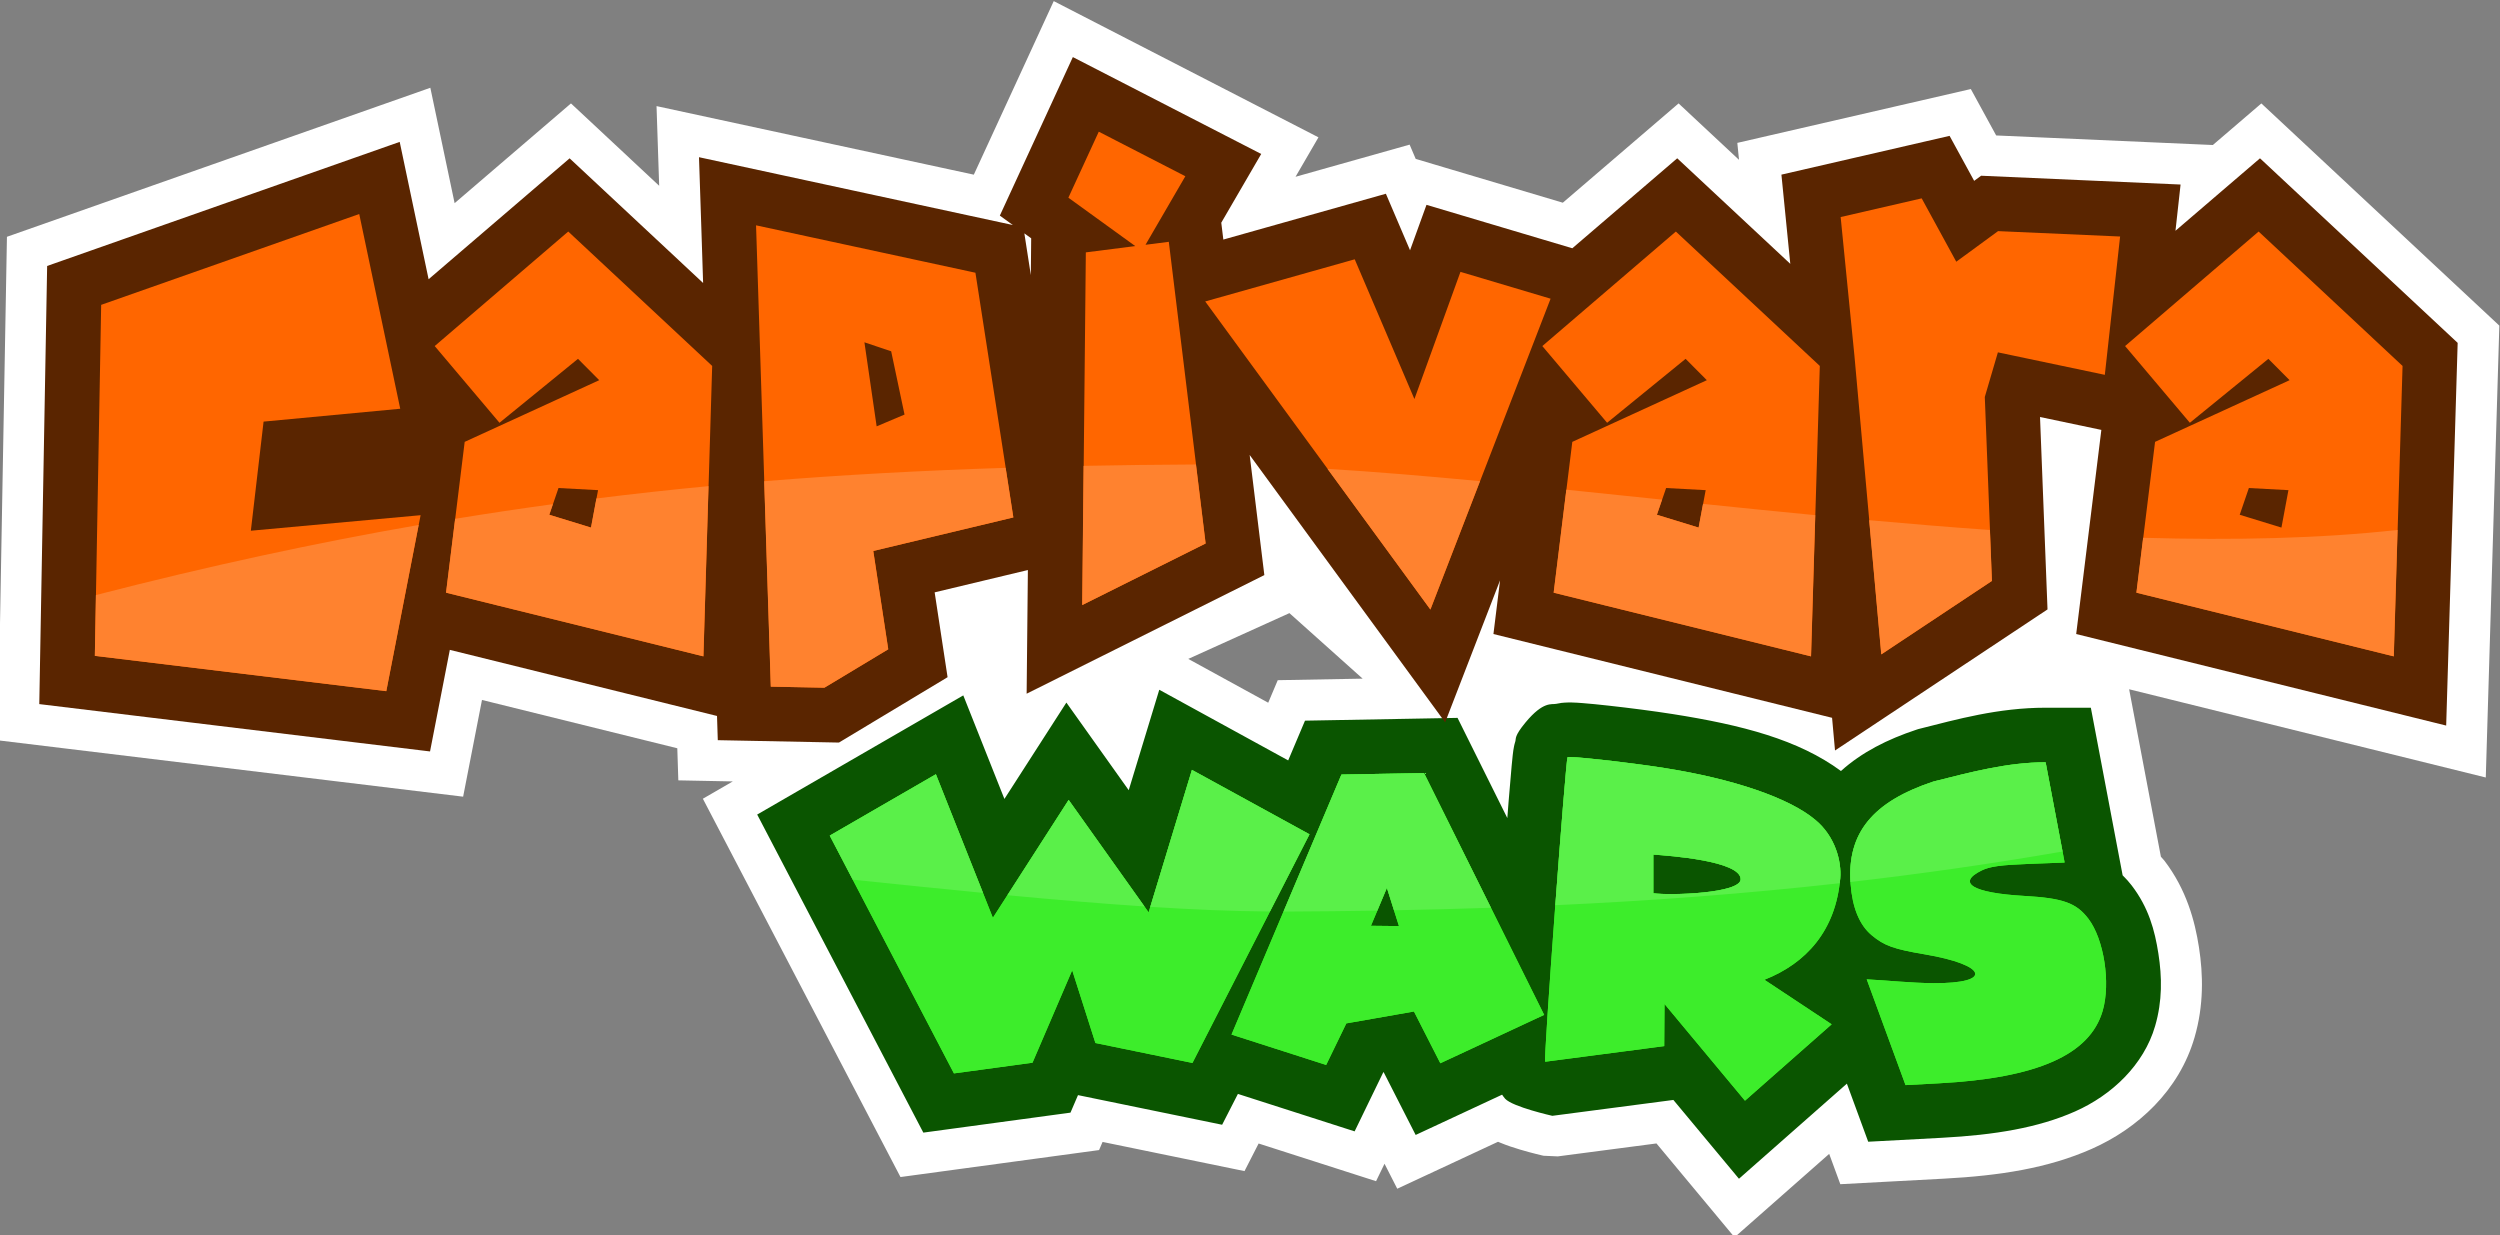 <svg version="1.1" viewBox="0 0 383.85 189.69" xmlns="http://www.w3.org/2000/svg">
 <rect x="0" y="0" width="383.85" height="189.69" fill="#808080" stroke="none"/>
 <g transform="matrix(.419 0 0 .419 588.25 -299.75)">
  <g shape-rendering="auto">
   <path d="m-1017.8 715.8-6.553 14.236-22.68 49.246-0.055 0.117-116.27-25.125 0.967 29.195-32.32-30.18-23.775 20.379-2.383 2.043-16.48 14.133-8.898-42.287-155.15 54.609-3.311 184.51 170.48 20.656 6.908-35.445 71.572 17.707 0.377 11.756 19.957 0.393-10.965 6.34 15.525 29.721 56.889 108.91 72.772-9.883 1.281-2.984 52.012 10.691 5.176-10.113 43.031 13.811 3.1-6.391 4.666 9.154 36.928-17.209c0.244 0.092 0.517 0.217 0.762 0.318 2.531 1.052 4.982 1.846 7.271 2.531s4.385 1.235 5.947 1.627c0.781 0.196 1.426 0.351 1.891 0.461 0.232 0.055 0.42 0.1 0.557 0.131 0.068 0.016 0.122 0.027 0.168 0.037 0.021 0 0.04 0.01 0.062 0.014l5.238 0.238 36.164-4.744 28.611 34.387 34.682-30.564 4.078 11.111 38.047-2.035c20.327-1.087 38.07-3.822 54.08-10.908 16.88-7.472 32.015-21.356 37.678-40.836 3.435-11.816 3.162-23.107 1.617-33.043-1.502-9.662-4.558-21.101-12.646-31.705-0.395-0.517-0.885-0.963-1.301-1.463l-11.641-61.377 130.69 32.332 4.969-165.58-87.205-81.426-17.775 15.236-79.4-3.502-9.289-17.01-25.861 5.965-59.705 13.768 0.617 6.209-22.143-20.676-23.773 20.396-2.377 2.037-16.271 13.955-53.908-16.055-2.232-5.227-29.602 8.342-2.961 0.834-9.242 2.606 8.402-14.457zm113.19 248.28-31.105 0.566-3.492 8.258-29.297-16.055 37.065-16.779z" color="#000000" color-rendering="auto" dominant-baseline="auto" fill="#fff" image-rendering="auto" solid-color="#000000" style="font-feature-settings:normal;font-variant-alternates:normal;font-variant-caps:normal;font-variant-ligatures:normal;font-variant-numeric:normal;font-variant-position:normal;isolation:auto;mix-blend-mode:normal;shape-padding:0;text-decoration-color:#000000;text-decoration-line:none;text-decoration-style:solid;text-indent:0;text-orientation:mixed;text-transform:none;white-space:normal"/>
   <path d="m-979.13 968.15-11.195 36.807-22.844-32.109-22.709 35.314-15.072-37.949-75.522 43.666 8.871 16.982 52.012 99.574 53.92-7.322 2.756-6.42 52.816 10.857 5.783-11.299 42.766 13.725 10.504-21.65 0.146-0.025 11.717 22.988 31.674-14.76c0.396 0.513 0.563 0.893 1.109 1.484 2.773 3.002 17.298 6.264 17.301 6.264l44.359-5.818 24.027 28.877 39.551-34.855 7.812 21.289 26.982-1.443c19.417-1.038 35.288-3.662 48.809-9.646 13.52-5.985 25.217-17.103 29.346-31.307 2.685-9.237 2.533-17.971 1.199-26.551-1.334-8.58-3.577-16.821-9.75-24.914-0.951-1.247-2.083-2.518-3.352-3.762l-11.65-61.42h-16.562c-17.438 0-32.644 4.298-46.004 7.662l-0.713 0.18-0.699 0.232c-10.547 3.498-19.959 8.232-27.594 15.117-15.549-11.469-36.17-16.845-61.633-20.861-7.118-1.123-15.995-2.259-23.424-3.082-3.715-0.411-7.02-0.741-9.719-0.949-1.349-0.104-2.495-0.182-3.836-0.213-0.671-0.015-1.32-0.042-2.641 0.051-0.661 0.046-1.438 0.077-3.096 0.439-1.658 0.362-4.648-1.105-11.219 6.799h2e-3c-4.229 5.086-3.449 5.955-3.748 6.922-0.299 0.967-0.392 1.437-0.475 1.826-0.165 0.779-0.213 1.132-0.264 1.473-0.102 0.681-0.154 1.155-0.217 1.709-0.125 1.109-0.254 2.413-0.404 4.035-0.3 3.244-0.677 7.678-1.109 12.969-0.138 1.684-0.325 4.284-0.473 6.125l-18.244-36.713-55.896 1.02-6.16 14.568zm252.93 32.086 0.189 0.156c-0.034-0.028-0.072-0.05-0.105-0.078-0.031-0.025-0.053-0.053-0.084-0.078z" color="#000000" color-rendering="auto" dominant-baseline="auto" fill="#0a5500" image-rendering="auto" solid-color="#000000" style="font-feature-settings:normal;font-variant-alternates:normal;font-variant-caps:normal;font-variant-ligatures:normal;font-variant-numeric:normal;font-variant-position:normal;isolation:auto;mix-blend-mode:normal;shape-padding:0;text-decoration-color:#000000;text-decoration-line:none;text-decoration-style:solid;text-indent:0;text-orientation:mixed;text-transform:none;white-space:normal"/>
   <path d="m-1010.8 736.31-8.738 18.982-1.527 3.32-16.49 35.793 4.768 3.449-115.01-24.854 0.85 25.627 0.146 4.475 0.514 15.99-48.92-45.678-13.586 11.645-2.381 2.041-35.707 30.619-10.592-50.332-129.19 45.471-2.881 160.55 143.19 17.35 7.254-37.223 97.906 24.221 0.285 8.873 44.396 0.873 39.809-23.957-4.736-31.086 34.162-8.178-0.455 45.318 87.107-43.463-5.381-44.018 71.639 97.988 20.119-52.055-2.426 19.68 124.09 30.699 1.08 11.982 77.869-51.703-2.746-70.506 22.473 4.727-9.219 74.801 135.58 33.541 4.207-140.23-72.436-67.635-13.586 11.645-2.381 2.041-15.006 12.869 1.871-16.945-73.09-3.225-2.557 1.873-9.002-16.484-14.777 3.408-46.844 10.803 2.045 20.576 1.205 12.117-41.432-38.684-13.586 11.656-2.377 2.037-22.479 19.277-53.436-15.912-6.029 16.652-8.85-20.719-19.875 5.602-39.691 11.189-0.756-6.182 14.635-25.184zm-17.77 64.598 2.502 1.812-0.076 8.014-0.055 5.453z" color="#000000" color-rendering="auto" dominant-baseline="auto" fill="#5a2500" image-rendering="auto" solid-color="#000000" style="font-feature-settings:normal;font-variant-alternates:normal;font-variant-caps:normal;font-variant-ligatures:normal;font-variant-numeric:normal;font-variant-position:normal;isolation:auto;mix-blend-mode:normal;shape-padding:0;text-decoration-color:#000000;text-decoration-line:none;text-decoration-style:solid;text-indent:0;text-orientation:mixed;text-transform:none;white-space:normal"/>
  </g>
  <g fill="#f60" shape-rendering="auto">
   <path d="m-1001.3 763.65-1.529 3.322-9.611 20.863 24.504 17.732-18.109 2.307-0.029 3.051-1.266 126.18 45.215-22.561-13.512-110.54-8.535 1.088 14.596-25.115zm301.55 24.43-29.695 6.848 0.305 3.064 4.731 47.613 9.873 109.58 40.541-26.918-2.627-67.404 4.801-16.352 39.182 8.24 5.598-50.69-44.723-1.973-15.307 11.209zm-427.14 9.881 0.148 4.484 5.279 164.56 19.645 0.387 23.391-14.076-5.491-36.028 51.332-12.287-13.914-89.668zm-68.818 2.279-2.379 2.039-46.557 39.924 23.74 28.113 28.764-23.43 7.783 7.824-49.301 22.602-6.811 55.264 94.31 23.332 3.193-106.42zm405.88 0-2.377 2.039-46.557 39.924 23.738 28.113 28.764-23.43 7.783 7.824-49.301 22.602-6.811 55.264 94.312 23.332 3.193-106.42zm213.55 0-2.379 2.039-46.557 39.924 23.738 28.113 28.766-23.43 7.783 7.824-49.301 22.602-6.811 55.264 94.311 23.332 3.193-106.42zm-331.23 10.174-2.959 0.834-51.826 14.611 82.535 112.89 44.023-113.9-33.025-9.834-16.877 46.604zm-179.67 30.414 9.807 3.295 4.893 23.186-10.217 4.32zm-112.1 53.398 14.494 0.785-2.561 13.715-15.291-4.699zm405.88 0 14.496 0.785-2.562 13.715-15.291-4.699zm213.55 0 14.494 0.785-2.562 13.713-15.289-4.697z" color="#000000" color-rendering="auto" dominant-baseline="auto" image-rendering="auto" solid-color="#000000" style="font-feature-settings:normal;font-variant-alternates:normal;font-variant-caps:normal;font-variant-ligatures:normal;font-variant-numeric:normal;font-variant-position:normal;isolation:auto;mix-blend-mode:normal;shape-padding:0;text-decoration-color:#000000;text-decoration-line:none;text-decoration-style:solid;text-indent:0;text-orientation:mixed;text-transform:none;white-space:normal"/>
   <path d="m-1272.3 793.82-5.317 1.872-89.249 31.413-2.309 128.62 106.8 12.939 12.566-64.481-62.208 5.69 4.666-39.982 50.072-4.713z" color="#000000" color-rendering="auto" dominant-baseline="auto" image-rendering="auto" solid-color="#000000" style="font-feature-settings:normal;font-variant-alternates:normal;font-variant-caps:normal;font-variant-ligatures:normal;font-variant-numeric:normal;font-variant-position:normal;isolation:auto;mix-blend-mode:normal;shape-padding:0;text-decoration-color:#000000;text-decoration-line:none;text-decoration-style:solid;text-indent:0;text-orientation:mixed;text-transform:none;white-space:normal"/>
  </g>
  <path d="m-793.99 1083.3-0.1 15.436-43.616 5.721c-0.775 0.102 7.527-110.78 8.177-111.56 0.474-0.57 22.19 1.835 35.437 3.925 25.378 4.003 45.738 10.978 55.251 18.927 7.507 6.119 9.767 15.457 9.247 21.487-1.657 19.225-12.516 31.184-27.793 37.184l24.643 16.326-31.759 27.99zm27.898-45.742c-0.107-6.732-26.294-8.599-32-8.997v14.176c6.284 0.869 32.083 0.062 32-5.179zm46.202 36.713c7.959 0.412 16.108 1.328 24.398 1.404 21.987 0.149 19.909-6.679-3.22-10.584-11.334-1.913-14.834-3.181-19.412-7.034-4.433-3.73-7.026-10.044-7.681-18.702-1.403-18.551 7.958-30.136 30.351-37.561 13.554-3.413 27.164-7.056 41.121-7.056l6.966 36.727-13.262 0.506c-10.184 0.389-14.156 0.943-17.113 2.387-9.405 4.593-3.252 8.268 15.649 9.347 14.106 0.805 19.003 2.549 23.422 8.343 5.732 7.515 8.221 23.525 5.248 33.753-4.684 16.113-23.942 24.638-60.017 26.566l-12.23 0.654zm-379.99-52.659 38.885-22.483 20.887 52.59 27.769-43.184 29.301 41.186 15.875-52.195 43.072 23.602-42.885 83.779-35.558-7.31-8.507-26.654-14.547 33.885-28.784 3.909zm147.22 72.893 40.28-95.268 30.254-0.552 44.03 88.602-38.044 17.729-9.665-18.963-24.784 4.356-7.389 15.229zm61.36-39.754-4.426-14.014-5.838 13.903z" fill="#2eff19"/>
  <path d="m-793.99 1083.3-0.1 15.436-43.616 5.721c-0.775 0.102 7.527-110.78 8.177-111.56 0.474-0.57 22.19 1.835 35.437 3.925 25.378 4.003 45.738 10.978 55.251 18.927 7.507 6.119 9.767 15.457 9.247 21.487-1.657 19.225-12.516 31.184-27.793 37.184l24.643 16.326-31.759 27.99zm27.898-45.742c-0.107-6.732-26.294-8.599-32-8.997v14.176c6.284 0.869 32.083 0.062 32-5.179zm46.202 36.713c7.959 0.412 16.108 1.328 24.398 1.404 21.987 0.149 19.909-6.679-3.22-10.584-11.334-1.913-14.834-3.181-19.412-7.034-4.433-3.73-7.026-10.044-7.681-18.702-1.403-18.551 7.958-30.136 30.351-37.561 13.554-3.413 27.164-7.056 41.121-7.056l6.966 36.727-13.262 0.506c-10.184 0.389-14.156 0.943-17.113 2.387-9.405 4.593-3.252 8.268 15.649 9.347 14.106 0.805 19.003 2.549 23.422 8.343 5.732 7.515 8.221 23.525 5.248 33.753-4.684 16.113-23.942 24.638-60.017 26.566l-12.23 0.654zm-379.99-52.659 38.885-22.483 20.887 52.59 27.769-43.184 29.301 41.186 15.875-52.195 43.072 23.602-42.885 83.779-35.558-7.31-8.507-26.654-14.547 33.885-28.784 3.909zm147.22 72.893 40.28-95.268 30.254-0.552 44.03 88.602-38.044 17.729-9.665-18.963-24.784 4.356-7.389 15.229zm61.36-39.754-4.426-14.014-5.838 13.903z" fill="#3ded2b"/>
  <path d="m-965.9 885.6c-13.924 0.071-27.546 0.241-40.965 0.504l-0.512 51.01 45.215-22.561-3.539-28.953c-0.065 3.1e-4 -0.134-3.3e-4 -0.199 0zm-69.541 1.236c-30.299 0.966-59.592 2.542-88.471 4.9l2.414 75.277 19.645 0.387 23.391-14.076-5.49-36.027 51.332-12.287zm117.95 0.361 37.699 51.564 18.184-47.049c-19.483-1.845-38.238-3.427-55.883-4.516zm-226.83 6.34c-13.724 1.309-27.396 2.815-41.072 4.521l-1.994 10.676-15.291-4.699 1.334-3.894c-11.898 1.626-23.826 3.412-35.822 5.377l-3.336 27.066 94.31 23.332zm314.35 1.307-4.65 37.74 94.312 23.332 1.553-51.74c-13.79-1.329-27.502-2.718-41.127-4.131l-1.623 8.689-15.291-4.699 1.902-5.555c-11.808-1.235-23.579-2.459-35.076-3.637zm110.97 11.172 4.432 49.174 40.541-26.918-0.727-18.664c-14.664-1.027-29.448-2.256-44.246-3.592zm-531.53 1.754c-38.076 6.623-77.033 15.046-118.26 25.678l-0.4 22.285 106.8 12.939zm725.15 1.818c-28.621 3.175-60.175 3.817-93.223 2.877l-2.478 20.119 94.311 23.332z" color="#000000" color-rendering="auto" dominant-baseline="auto" fill="#ff822f" image-rendering="auto" shape-rendering="auto" solid-color="#000000" style="font-feature-settings:normal;font-variant-alternates:normal;font-variant-caps:normal;font-variant-ligatures:normal;font-variant-numeric:normal;font-variant-position:normal;isolation:auto;mix-blend-mode:normal;shape-padding:0;text-decoration-color:#000000;text-decoration-line:none;text-decoration-style:solid;text-indent:0;text-orientation:mixed;text-transform:none;white-space:normal"/>
  <path d="m-828.41 992.8c-0.665-0.015-1.056 0.011-1.115 0.082-0.318 0.382-2.461 27.066-4.481 54.219 35.565-1.633 69.962-4.224 104.23-8.062 0.071-0.599 0.135-1.205 0.188-1.818 0.52-6.031-1.739-15.367-9.246-21.486-9.512-7.949-29.874-14.925-55.252-18.928-11.591-1.828-29.665-3.899-34.32-4.006zm174.08 1.92c-13.957 0-27.567 3.644-41.121 7.057-22.091 7.325-31.492 18.702-30.395 36.818 25.798-2.963 51.557-6.635 77.721-11.168zm-312.83 2.789-15.268 50.195c15.518 0.988 30.202 1.601 43.854 1.709l14.486-28.301zm85.043 1.16-30.256 0.551-21.227 50.207c0.589-9e-4 1.198 0.01 1.783 0 11.029-0.056 21.879-0.167 32.584-0.342l3.514-8.369 2.606 8.252c12.013-0.224 23.85-0.529 35.531-0.928zm-178.87 0.443-38.885 22.482 8.432 16.142c16.214 1.695 32.222 3.346 47.721 4.852zm48.656 9.406-22.457 34.922c17.423 1.641 34.269 3.074 50.232 4.119zm214.25 20.025c5.706 0.398 31.893 2.266 32 8.998 0.083 5.241-25.716 6.047-32 5.178z" fill="#5af049"/>
 </g>
</svg>

